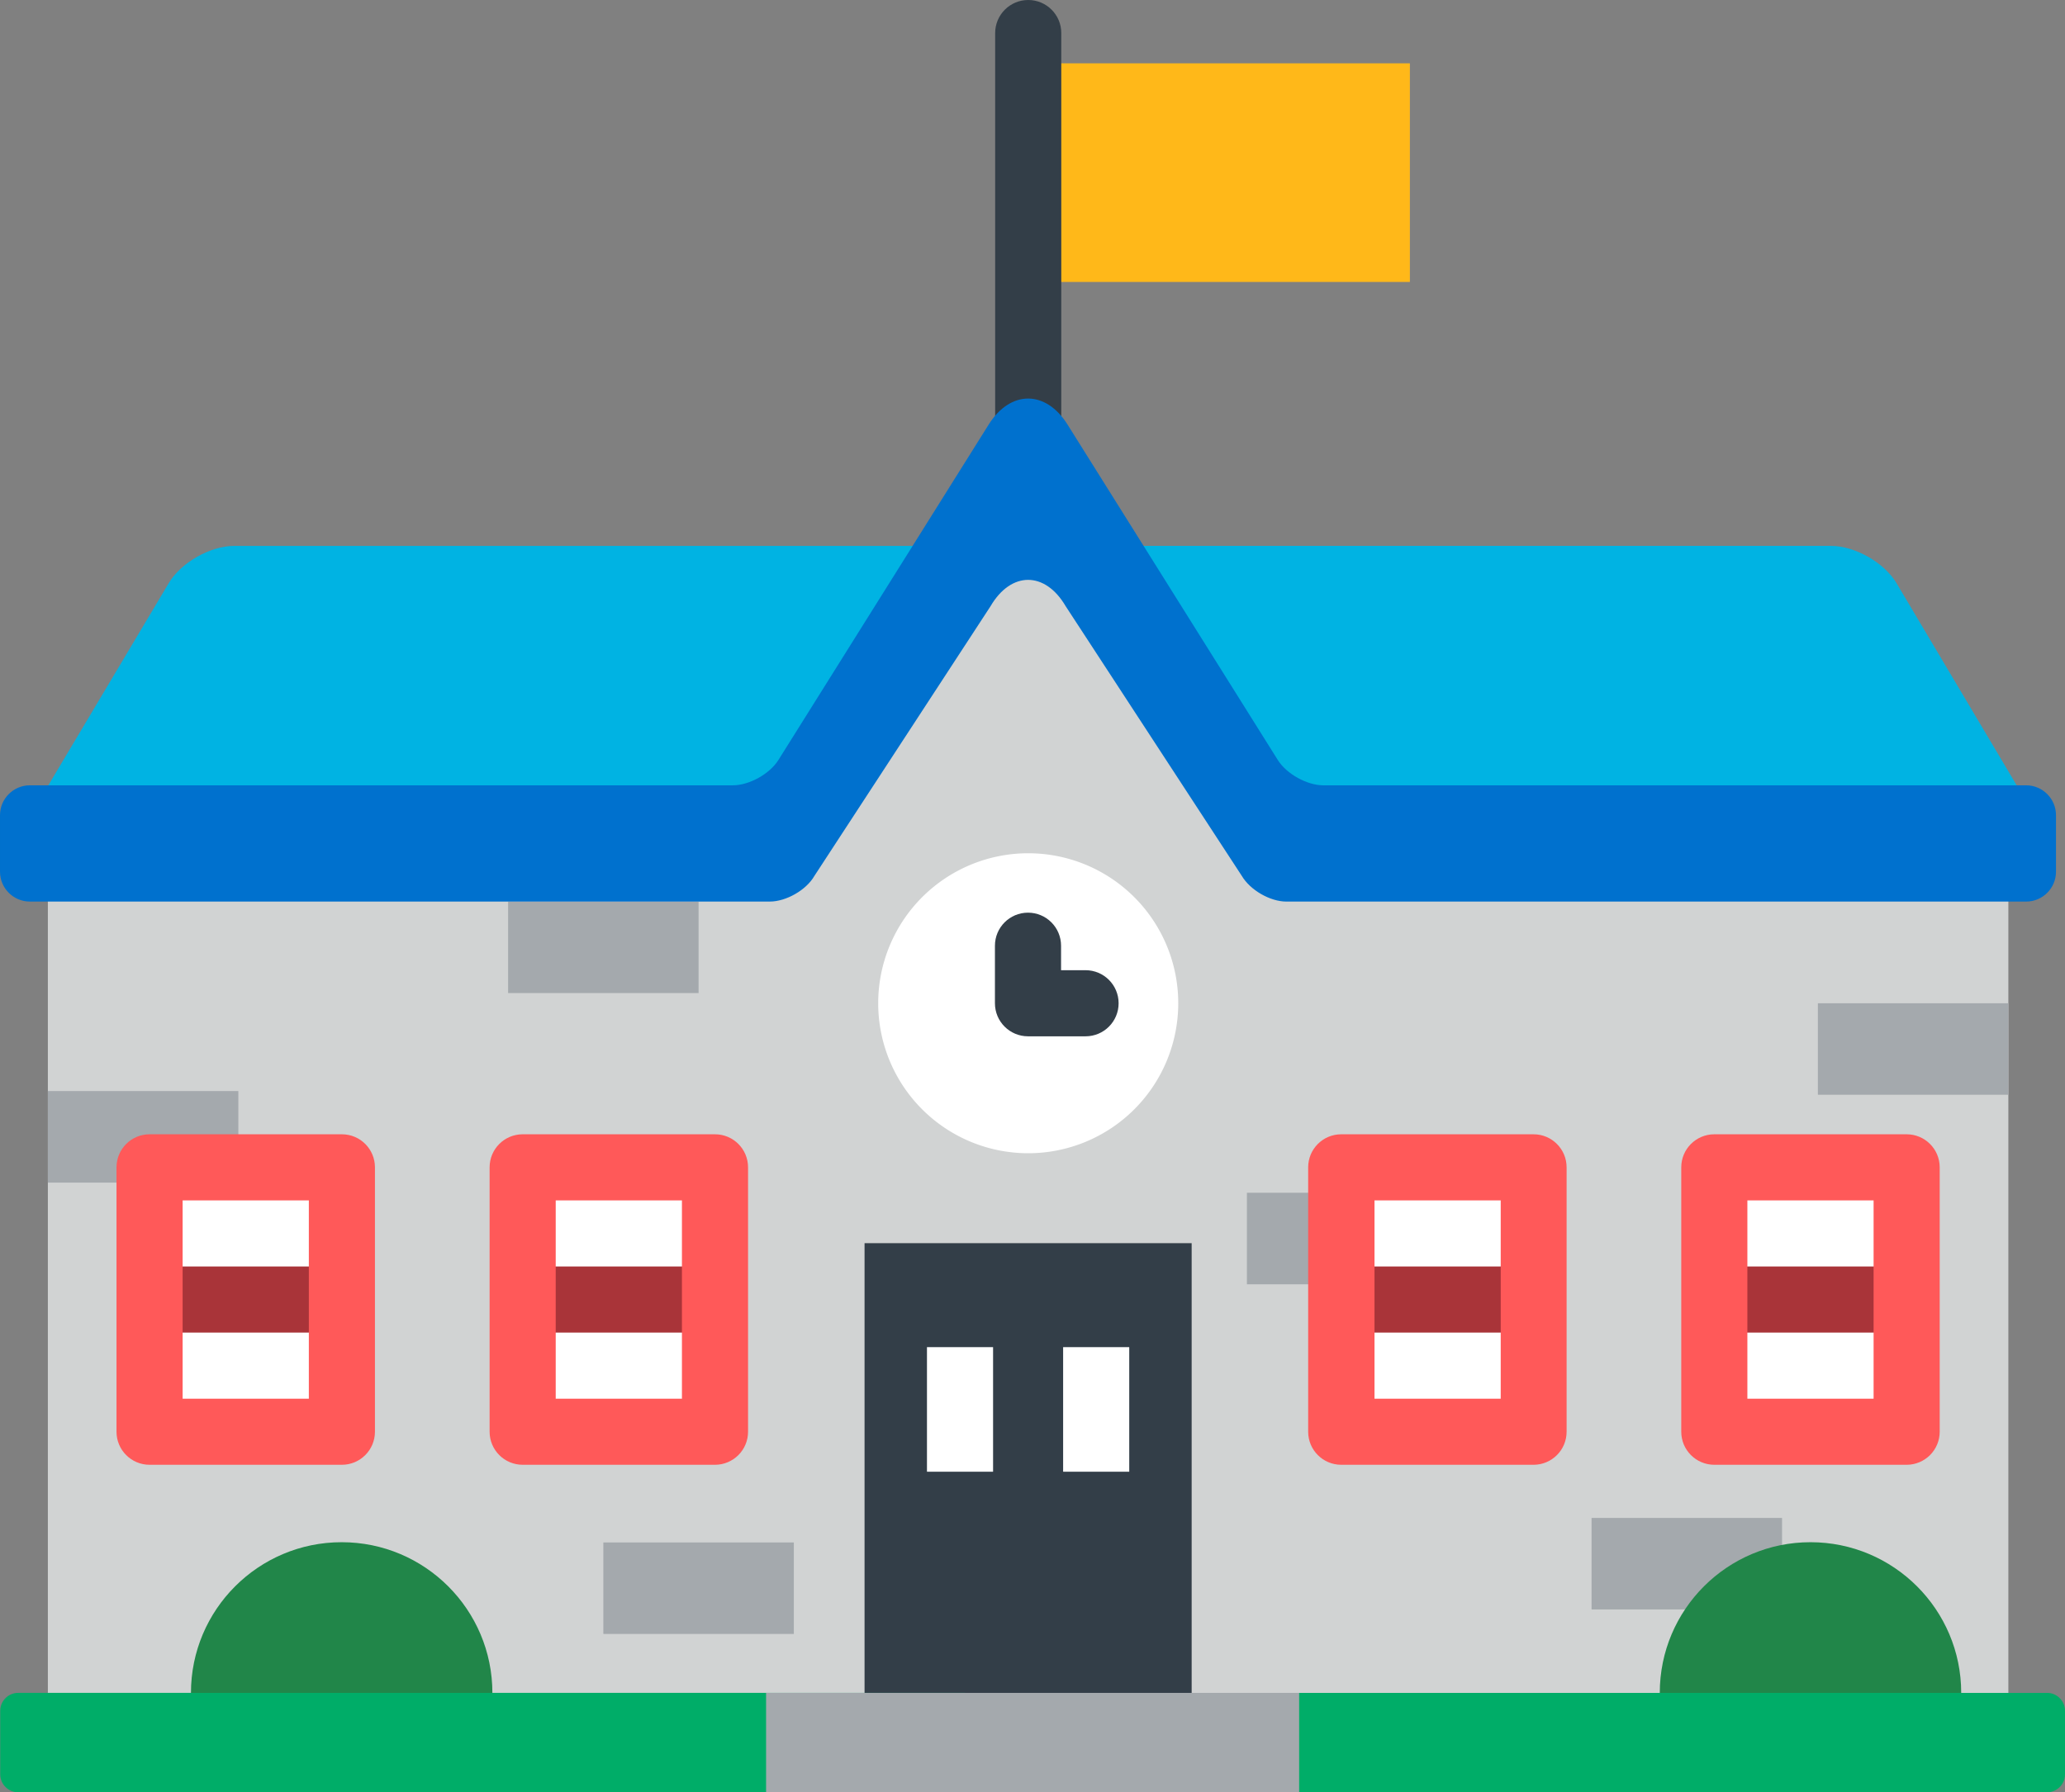<?xml version="1.0" encoding="UTF-8" standalone="no"?>
<!-- Uploaded to: SVG Repo, www.svgrepo.com, Generator: SVG Repo Mixer Tools -->

<svg
   width="140"
   height="121.538"
   viewBox="0 0 179.2 155.569"
   class="icon"
   version="1.1"
   id="svg1636"
   sodipodi:docname="school-svgrepo-com.svg"
   inkscape:version="1.2.2 (732a01da63, 2022-12-09)"
   xmlns:inkscape="http://www.inkscape.org/namespaces/inkscape"
   xmlns:sodipodi="http://sodipodi.sourceforge.net/DTD/sodipodi-0.dtd"
   xmlns="http://www.w3.org/2000/svg"
   xmlns:svg="http://www.w3.org/2000/svg">
  <rect x="0" y="0" width="179.2" height="155.569" fill="#808080" stroke="none"/>
  <defs
     id="defs1640" />
  <sodipodi:namedview
     id="namedview1638"
     pagecolor="#ffffff"
     bordercolor="#000000"
     borderopacity="0.25"
     inkscape:showpageshadow="2"
     inkscape:pageopacity="0.0"
     inkscape:pagecheckerboard="0"
     inkscape:deskcolor="#d1d1d1"
     showgrid="false"
     inkscape:zoom="1.04625"
     inkscape:cx="347.9092"
     inkscape:cy="302.98686"
     inkscape:window-width="1920"
     inkscape:window-height="1017"
     inkscape:window-x="1912"
     inkscape:window-y="-8"
     inkscape:window-maximized="1"
     inkscape:current-layer="svg1636" />
  <path
     d="m 164.576,50.613 c -1.063,-1.785 -3.611,-3.23 -5.677,-3.23 H 20.321 c -2.066,0 -4.614,1.444 -5.677,3.23 L 3.811,68.807 c -1.063,1.785 -0.241,3.23 1.825,3.23 H 173.563 c 2.066,0 2.889,-1.444 1.825,-3.23 z"
     fill="#00b3e3"
     id="path1574"
     style="stroke-width:0.201" />
  <path
     d="m 167.404,55.387 h -65.156 v 5.737 h 68.587 z M 8.385,61.124 H 76.21 V 55.387 H 11.816 Z"
     fill=""
     id="path1576"
     style="stroke-width:0.201" />
  <path
     d="M 108.748,71.114 89.229,39.78 69.69,71.114 H 4.153 v 75.829 H 174.285 V 71.114 Z"
     fill="#d1d3d3"
     id="path1578"
     style="stroke-width:0.201" />
  <path
     d="m 114.846,75.187 c -1.424,0 -3.19,-0.983 -3.952,-2.187 L 109.711,71.114 h -0.983 L 90.533,41.906 c -0.863,-0.401 -1.785,-0.401 -2.668,0 L 69.67,71.114 H 68.727 l -1.184,1.886 c -0.762,1.204 -2.528,2.187 -3.952,2.187 H 4.153 V 85.257 H 66.781 c 1.424,0 3.17,-1.003 3.872,-2.227 L 85.939,59.62 c 1.785,-3.049 4.734,-3.049 6.52,0 l 15.286,23.411 c 0.722,1.224 2.447,2.227 3.872,2.227 h 62.629 V 75.187 Z"
     fill=""
     id="path1580"
     style="stroke-width:0.201" />
  <path
     d="m 157.755,87.082 h 16.53 v 7.944 h -16.53 z m -49.549,16.45 h 16.53 v 7.944 h -16.53 z m 29.91,28.225 h 16.53 v 7.944 H 138.116 Z m -85.758,2.126 h 16.53 v 7.944 H 52.358 Z M 4.153,94.705 h 16.53 v 7.944 H 4.153 Z M 44.093,78.256 h 16.53 v 7.944 H 44.093 Z"
     fill="#a4a9ad"
     id="path1582"
     style="stroke-width:0.201" />
  <path
     d="m 75.026,107.905 h 28.386 V 146.943 H 75.026 Z"
     fill="#333e48"
     id="path1584"
     style="stroke-width:0.201" />
  <path
     d="m 80.442,116.932 h 5.737 v 10.813 H 80.442 Z m 11.816,0 h 5.737 v 10.813 H 92.258 Z M 45.357,101.325 h 16.69 v 22.949 H 45.357 Z"
     fill="#ffffff"
     id="path1586"
     style="stroke-width:0.201" />
  <path
     d="m 45.357,101.325 h 16.69 v 5.055 H 45.357 Z"
     fill=""
     id="path1588"
     style="stroke-width:0.201" />
  <path
     d="m 45.357,109.931 h 16.69 v 5.737 H 45.357 Z"
     fill="#a93439"
     id="path1590"
     style="stroke-width:0.201" />
  <path
     d="M 48.225,121.406 H 59.178 V 104.194 H 48.225 Z m 13.822,5.737 H 45.357 c -1.585,0 -2.869,-1.284 -2.869,-2.869 v -22.949 c 0,-1.585 1.284,-2.869 2.869,-2.869 h 16.69 c 1.585,0 2.869,1.284 2.869,2.869 v 22.949 c 0,1.585 -1.284,2.869 -2.869,2.869 z"
     fill="#ff5959"
     id="path1592"
     style="stroke-width:0.201" />
  <path
     d="m 12.979,101.325 h 16.69 v 22.949 H 12.979 Z"
     fill="#ffffff"
     id="path1594"
     style="stroke-width:0.201" />
  <path
     d="m 12.979,101.325 h 16.69 v 5.055 H 12.979 Z"
     fill=""
     id="path1596"
     style="stroke-width:0.201" />
  <path
     d="m 12.979,109.931 h 16.69 v 5.737 H 12.979 Z"
     fill="#a93439"
     id="path1598"
     style="stroke-width:0.201" />
  <path
     d="M 15.848,121.406 H 26.801 V 104.194 H 15.848 Z m 13.822,5.737 H 12.979 c -1.585,0 -2.869,-1.284 -2.869,-2.869 v -22.949 c 0,-1.585 1.284,-2.869 2.869,-2.869 h 16.69 c 1.585,0 2.869,1.284 2.869,2.869 v 22.949 c 0,1.585 -1.284,2.869 -2.869,2.869 z"
     fill="#ff5959"
     id="path1600"
     style="stroke-width:0.201" />
  <path
     d="m 116.411,101.325 h 16.69 v 22.949 h -16.69 z"
     fill="#ffffff"
     id="path1602"
     style="stroke-width:0.201" />
  <path
     d="m 116.411,101.325 h 16.69 v 5.055 h -16.69 z"
     fill=""
     id="path1604"
     style="stroke-width:0.201" />
  <path
     d="m 116.411,109.931 h 16.69 v 5.737 h -16.69 z"
     fill="#a93439"
     id="path1606"
     style="stroke-width:0.201" />
  <path
     d="m 119.279,121.406 h 10.953 v -17.212 h -10.953 z m 13.802,5.737 h -16.69 c -1.585,0 -2.869,-1.284 -2.869,-2.869 v -22.949 c 0,-1.585 1.284,-2.869 2.869,-2.869 h 16.69 c 1.585,0 2.869,1.284 2.869,2.869 v 22.949 c 0,1.585 -1.284,2.869 -2.869,2.869 z"
     fill="#ff5959"
     id="path1608"
     style="stroke-width:0.201" />
  <path
     d="m 148.768,101.325 h 16.69 v 22.949 H 148.768 Z"
     fill="#ffffff"
     id="path1610"
     style="stroke-width:0.201" />
  <path
     d="m 148.768,101.325 h 16.69 v 5.055 H 148.768 Z"
     fill=""
     id="path1612"
     style="stroke-width:0.201" />
  <path
     d="m 148.768,109.931 h 16.69 v 5.737 H 148.768 Z"
     fill="#a93439"
     id="path1614"
     style="stroke-width:0.201" />
  <path
     d="m 151.637,121.406 h 10.953 v -17.212 h -10.953 z m 13.822,5.737 H 148.768 c -1.585,0 -2.869,-1.284 -2.869,-2.869 v -22.949 c 0,-1.585 1.284,-2.869 2.869,-2.869 h 16.69 c 1.585,0 2.869,1.284 2.869,2.869 v 22.949 c 0,1.585 -1.284,2.869 -2.869,2.869 z"
     fill="#ff5959"
     id="path1616"
     style="stroke-width:0.201" />
  <path
     d="m 89.229,5.497 h 33.12 v 18.977 h -33.12 z"
     fill="#ffb819"
     id="path1618"
     style="stroke-width:0.201" />
  <path
     d="M 89.229,5.497 H 97.895 v 18.977 h -8.666 z"
     fill=""
     id="path1620"
     style="stroke-width:0.201" />
  <path
     d="m 89.229,42.649 c -1.585,0 -2.869,-1.284 -2.869,-2.869 V 2.869 C 86.36,1.284 87.644,0 89.229,0 c 1.585,0 2.869,1.284 2.869,2.869 v 36.931 c 0,1.565 -1.284,2.849 -2.869,2.849 z"
     fill="#333e48"
     id="path1622"
     style="stroke-width:0.201" />
  <path
     d="m 92.639,36.851 c -1.886,-3.009 -4.955,-3.009 -6.841,0 l -18.255,29.128 c -0.762,1.204 -2.528,2.187 -3.952,2.187 H 2.588 C 1.164,68.165 0,69.329 0,70.753 v 4.915 c 0,1.424 1.164,2.588 2.588,2.588 H 66.801 c 1.424,0 3.17,-1.003 3.872,-2.227 L 85.959,52.619 c 1.785,-3.049 4.734,-3.049 6.52,0 l 15.286,23.411 c 0.722,1.224 2.447,2.227 3.872,2.227 h 64.193 c 1.424,0 2.588,-1.164 2.588,-2.588 v -4.915 c 0,-1.424 -1.163,-2.588 -2.588,-2.588 h -60.984 c -1.424,0 -3.19,-0.983 -3.952,-2.187 z"
     fill="#0071ce"
     id="path1624"
     style="stroke-width:0.201" />
  <path
     d="m 89.229,87.082 m -13.019,0 a 13.019,13.019 0 1 0 26.038,0 13.019,13.019 0 1 0 -26.038,0 z"
     fill="#ffffff"
     id="path1626"
     style="stroke-width:0.201" />
  <path
     d="m 94.204,84.214 h -2.126 v -2.126 c 0,-1.585 -1.284,-2.869 -2.869,-2.869 -1.585,0 -2.869,1.284 -2.869,2.869 v 4.995 c 0,1.585 1.284,2.869 2.869,2.869 h 4.995 c 1.585,0 2.869,-1.284 2.869,-2.869 0,-1.585 -1.284,-2.869 -2.869,-2.869 z"
     fill="#333e48"
     id="path1628"
     style="stroke-width:0.201" />
  <path
     d="m 179.2,154.024 c 0,0.843 -0.702,1.545 -1.545,1.545 H 1.565 c -0.843,0 -1.545,-0.702 -1.545,-1.545 v -5.537 c 0,-0.843 0.702,-1.545 1.545,-1.545 H 177.655 c 0.843,0 1.545,0.702 1.545,1.545 z"
     fill="#00ad68"
     id="path1630"
     style="stroke-width:0.201" />
  <path
     d="m 66.48,146.943 h 46.259 v 8.626 h -46.259 z"
     fill="#a4a9ad"
     id="path1632"
     style="stroke-width:0.201" />
  <path
     d="m 170.193,146.943 c 0,-7.222 -5.858,-13.079 -13.079,-13.079 -7.222,0 -13.079,5.858 -13.079,13.079 z m -127.464,0 c 0,-7.222 -5.858,-13.079 -13.079,-13.079 -7.222,0 -13.079,5.858 -13.079,13.079 z"
     fill="#218649"
     id="path1634"
     style="stroke-width:0.201" />
</svg>
